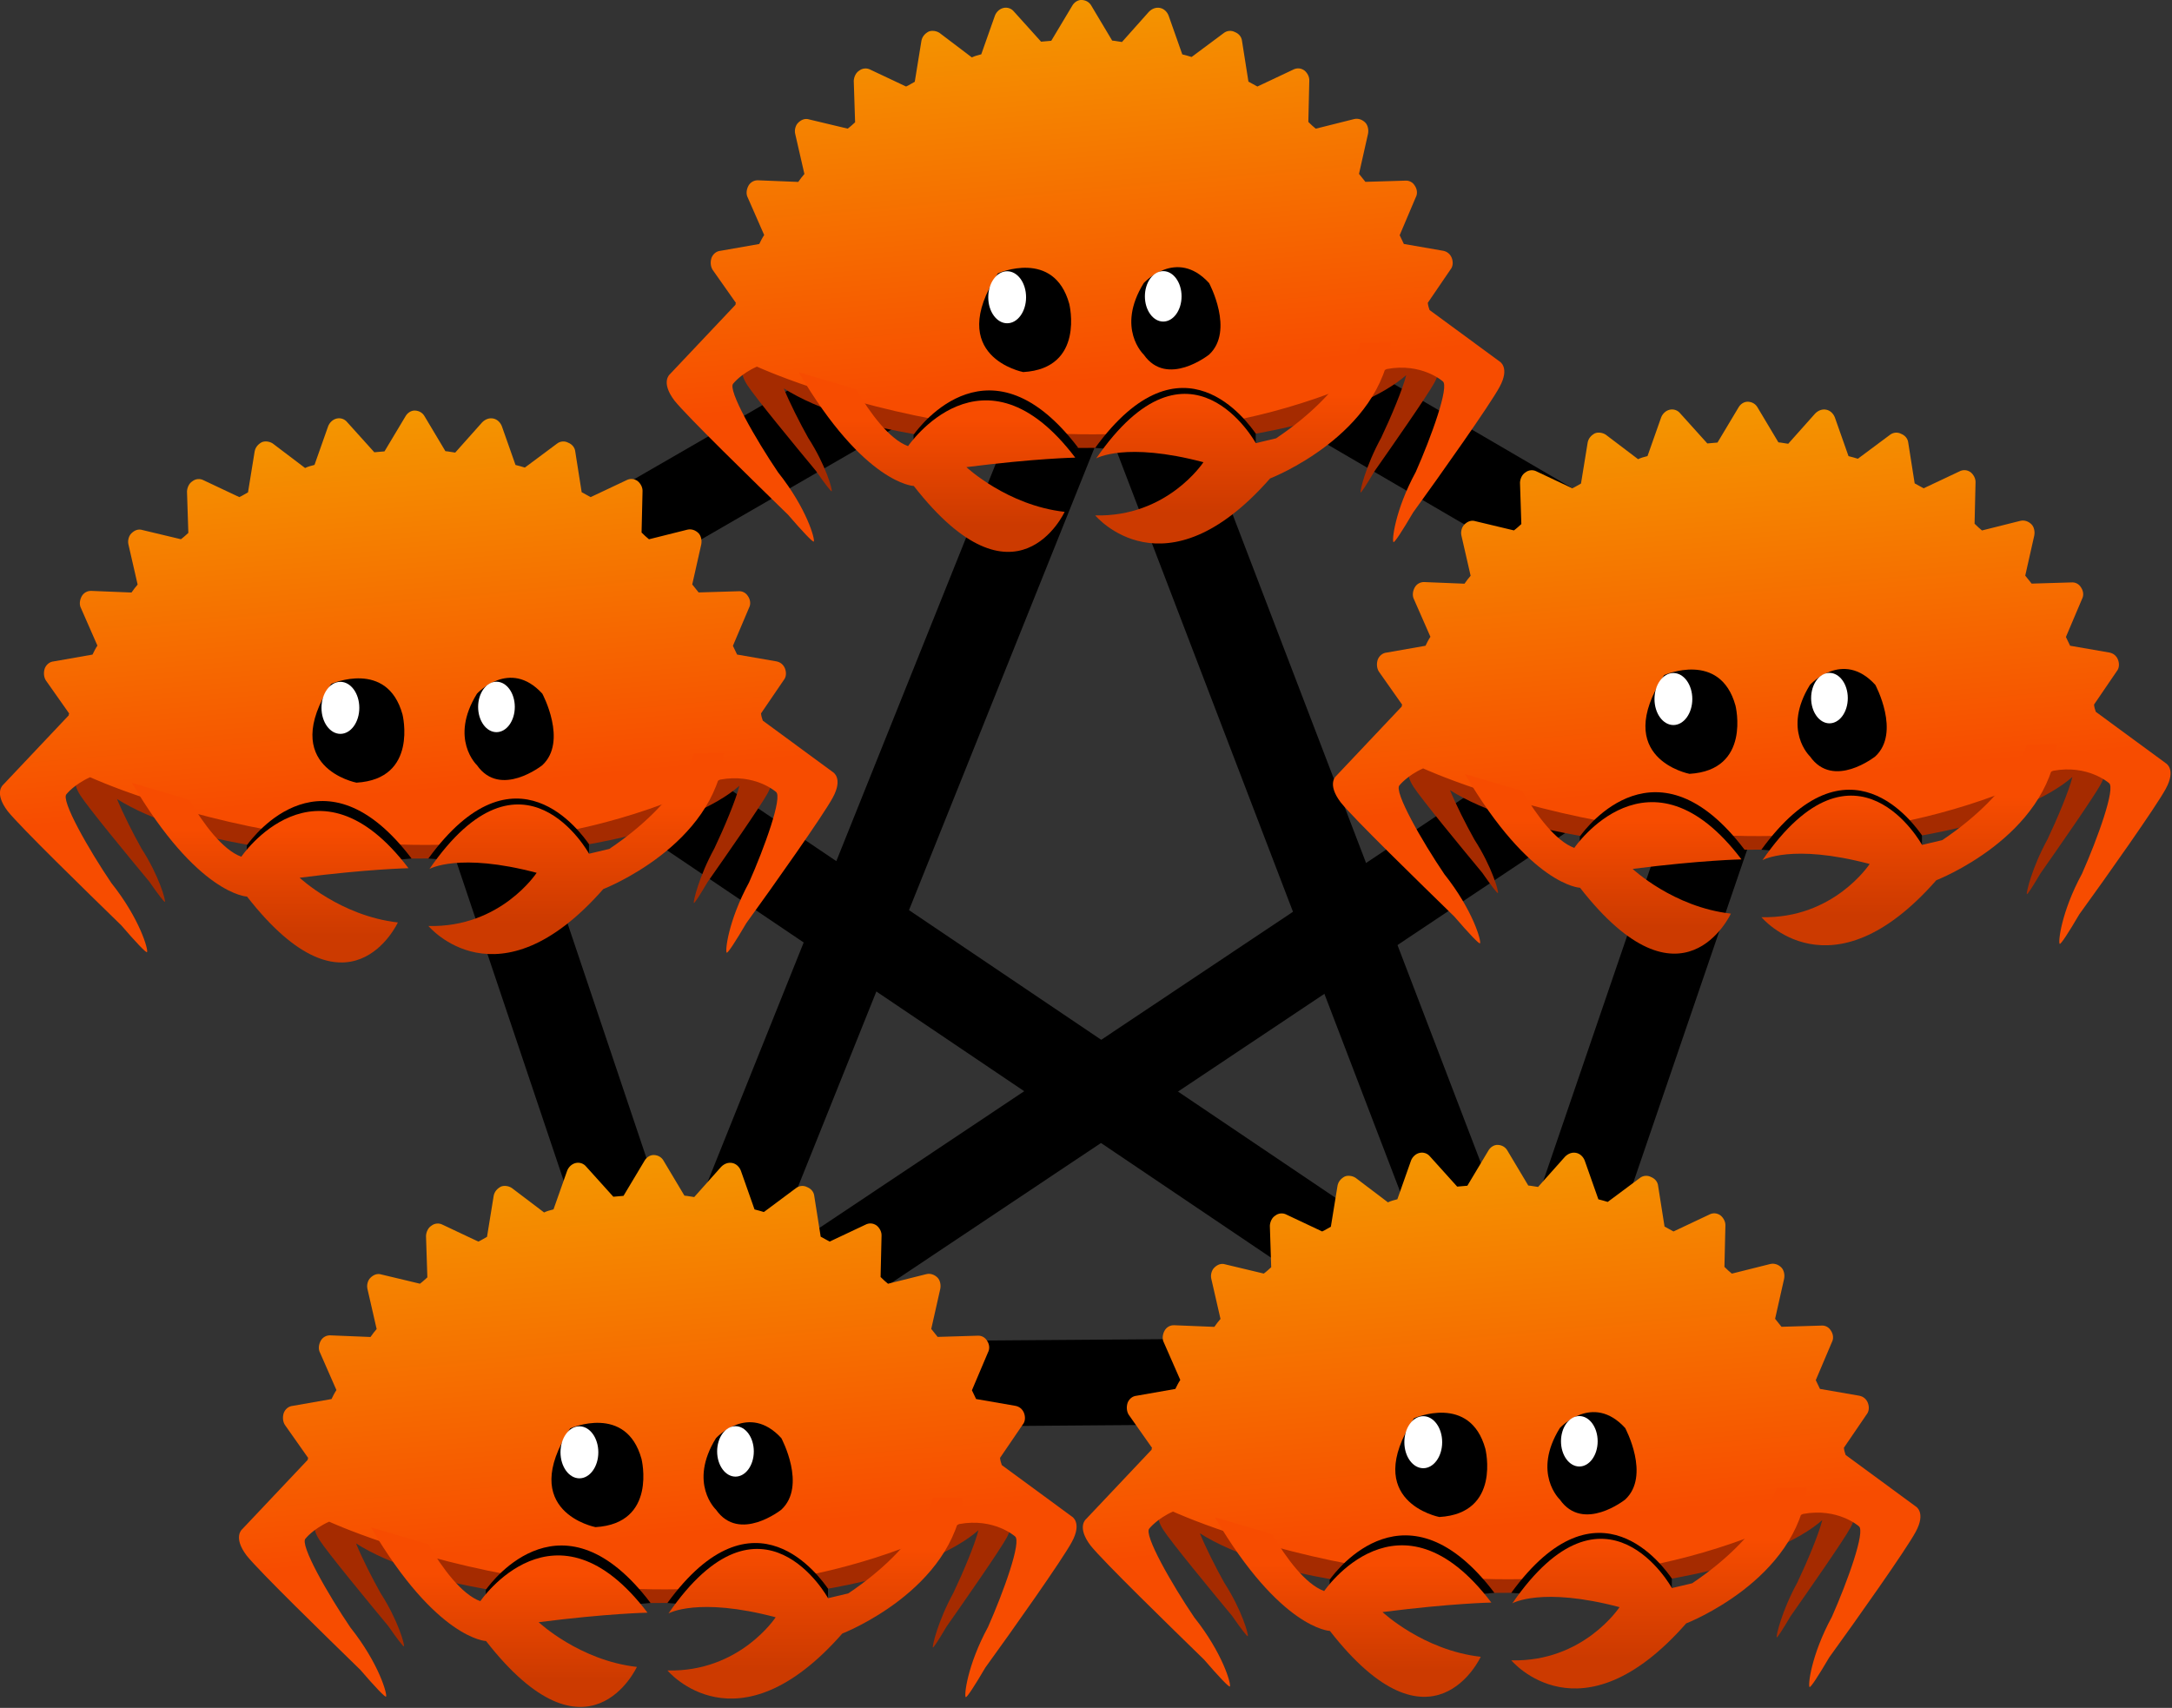 <?xml version="1.0" encoding="UTF-8" standalone="no"?>
<svg
   width="760.373"
   height="597.926"
   viewBox="0 0 760.373 597.926"
   version="1.1"
   xml:space="preserve"
   style="clip-rule:evenodd;fill-rule:evenodd;stroke-linejoin:round;stroke-miterlimit:1.414"
   id="svg78"
   sodipodi:docname="ractor_logo.svg"
   inkscape:version="1.2.2 (b0a84865, 2022-12-01)"
   inkscape:export-filename="ractor_logo.png"
   inkscape:export-xdpi="77.066452"
   inkscape:export-ydpi="77.066452"
   xmlns:inkscape="http://www.inkscape.org/namespaces/inkscape"
   xmlns:sodipodi="http://sodipodi.sourceforge.net/DTD/sodipodi-0.dtd"
   xmlns:xlink="http://www.w3.org/1999/xlink"
   xmlns="http://www.w3.org/2000/svg"
   xmlns:svg="http://www.w3.org/2000/svg"
   xmlns:serif="http://www.serif.com/"><rect x="0" y="0" width="760.373" height="597.926" fill="#333333" stroke="none"/><sodipodi:namedview
   id="namedview80"
   pagecolor="#ffffff"
   bordercolor="#000000"
   borderopacity="0.25"
   inkscape:showpageshadow="2"
   inkscape:pageopacity="0.0"
   inkscape:pagecheckerboard="0"
   inkscape:deskcolor="#d1d1d1"
   showgrid="false"
   inkscape:zoom="0.90028971"
   inkscape:cx="221.59534"
   inkscape:cy="319.34165"
   inkscape:window-width="1674"
   inkscape:window-height="931"
   inkscape:window-x="3440"
   inkscape:window-y="28"
   inkscape:window-maximized="0"
   inkscape:current-layer="g1767"><inkscape:grid
     type="xygrid"
     id="grid736"
     originx="-264.786"
     originy="-12.511" /></sodipodi:namedview>
    <g
   id="g1767"
   style="clip-rule:evenodd;fill-rule:evenodd;stroke-linejoin:round;stroke-miterlimit:1.414;stroke-width:30;stroke-dasharray:none"
   transform="translate(-264.786,-12.511)"><path
     style="fill:none;stroke:#000000;stroke-width:30;stroke-dasharray:none;stroke-opacity:1"
     d="M 795.3,493.175 652.012,118.851 500.95,495.396"
     id="path1640"
     sodipodi:nodetypes="ccc" /><path
     style="fill:none;stroke:#000000;stroke-width:30;stroke-dasharray:none;stroke-opacity:1"
     d="M 417.643,237.701 796.41,493.175"
     id="path1642"
     sodipodi:nodetypes="cc" /><path
     style="fill:none;stroke:#000000;stroke-width:30;stroke-dasharray:none;stroke-opacity:1"
     d="M 881.938,239.923 500.95,494.285"
     id="path1644"
     sodipodi:nodetypes="cc" /><path
     style="fill:none;stroke:#000000;stroke-width:30;stroke-dasharray:none;stroke-opacity:1"
     d="M 415.422,238.812 652.012,102.189"
     id="path1742"
     sodipodi:nodetypes="cc" /><path
     style="fill:none;stroke:#000000;stroke-width:30;stroke-dasharray:none;stroke-opacity:1"
     d="M 652.012,105.522 884.16,241.034 796.41,497.618"
     id="path1744"
     sodipodi:nodetypes="ccc" /><path
     style="fill:none;stroke:#000000;stroke-width:30;stroke-dasharray:none;stroke-opacity:1"
     d="M 415.422,239.923 502.061,497.618 796.41,495.396"
     id="path1746"
     sodipodi:nodetypes="ccc" /></g><g
   id="Layer-1"
   serif:id="Layer 1"
   transform="matrix(0.263,0,0,0.263,72.5,393.664)"
   style="stroke-width:0.06;stroke-dasharray:none">
        <g
   transform="translate(597.344,637.02)"
   id="g4"
   style="stroke-width:0.06;stroke-dasharray:none">
            <path
   d="m 0,-279.559 c -121.238,0 -231.39,14.576 -312.939,38.329 V -38.329 C -231.39,-14.575 -121.238,0 0,0 138.76,0 262.987,-19.092 346.431,-49.186 V -230.37 C 262.987,-260.465 138.76,-279.559 0,-279.559"
   style="fill:#a52b00;fill-rule:nonzero;stroke-width:0.06;stroke-dasharray:none"
   id="path2" />
        </g>
        <g
   transform="translate(1068.75,575.642)"
   id="g8"
   style="stroke-width:0.06;stroke-dasharray:none">
            <path
   d="m 0,-53.32 -14.211,-29.441 c 0.073,-1.118 0.131,-2.237 0.131,-3.36 0,-33.375 -34.706,-64.135 -93.097,-88.762 V 2.643 c 27.245,-11.492 49.348,-24.317 65.156,-38.125 -4.652,18.707 -20.564,56.553 -33.25,83.168 -20.85,38.066 -28.4,71.203 -27.432,72.844 0.617,1.033 7.73,-9.94 18.219,-27.721 C -60.074,58.028 -13.82,-8.373 -4.575,-25.287 5.897,-44.461 0,-53.32 0,-53.32"
   style="fill:#a52b00;fill-rule:nonzero;stroke-width:0.06;stroke-dasharray:none"
   id="path6" />
        </g>
        <g
   transform="translate(149.064,591.421)"
   id="g12"
   style="stroke-width:0.06;stroke-dasharray:none">
            <path
   d="m 0,-99.954 c 0,6.428 1.293,12.76 3.788,18.969 l -8.511,15.15 c 0,0 -6.818,8.846 5.188,27.508 10.59,16.455 63.635,80.867 91.632,114.598 12.026,17.293 20.179,27.945 20.893,26.916 1.124,-1.633 -7.476,-34.1 -31.359,-71.141 -11.144,-19.895 -24.454,-46.252 -32.442,-65.721 22.303,14.116 51.483,26.92 86.152,37.94 V -204.17 C 51.797,-177.622 0,-140.737 0,-99.954"
   style="fill:#a52b00;fill-rule:nonzero;stroke-width:0.06;stroke-dasharray:none"
   id="path10" />
        </g>
        <g
   transform="matrix(-65.81,-752.207,-752.207,65.81,621.707,796.312)"
   id="g16"
   style="stroke-width:7.946e-05;stroke-dasharray:none">
            <path
   d="M 0.991,-0.034 0.933,0.008 c 0,0.006 0,0.012 0,0.018 L 0.99,0.069 C 0.996,0.073 0.999,0.08 0.998,0.087 0.997,0.094 0.992,0.1 0.986,0.103 L 0.92,0.133 C 0.919,0.139 0.918,0.145 0.916,0.15 L 0.964,0.203 C 0.968,0.208 0.97,0.216 0.968,0.222 0.965,0.229 0.96,0.234 0.953,0.236 L 0.882,0.254 C 0.88,0.259 0.877,0.264 0.875,0.27 L 0.91,0.33 c 0.004,0.006 0.004,0.014 0,0.02 C 0.907,0.356 0.9,0.36 0.893,0.361 L 0.82,0.365 C 0.817,0.369 0.813,0.374 0.81,0.379 L 0.832,0.445 C 0.835,0.452 0.833,0.459 0.828,0.465 0.824,0.47 0.816,0.473 0.809,0.472 L 0.737,0.462 C 0.733,0.466 0.729,0.47 0.724,0.474 l 0.009,0.07 C 0.734,0.551 0.731,0.558 0.725,0.562 0.719,0.566 0.711,0.568 0.704,0.565 L 0.636,0.542 C 0.631,0.546 0.626,0.549 0.621,0.552 L 0.615,0.621 c 0,0.008 -0.005,0.014 -0.011,0.017 -0.007,0.003 -0.015,0.003 -0.021,0 L 0.521,0.602 C 0.52,0.603 0.519,0.603 0.518,0.603 L 0.406,0.729 c 0,0 -0.012,0.018 -0.047,-0.004 C 0.329,0.705 0.206,0.599 0.141,0.543 0.109,0.52 0.089,0.504 0.09,0.502 0.093,0.499 0.149,0.509 0.217,0.554 0.278,0.588 0.371,0.631 0.38,0.619 c 0,0 0.016,-0.015 0.026,-0.044 0,0 0,0 0,0 10e-4,0.001 10e-4,0.001 0,0 0,0 -0.315,-0.551 -0.101,-1.106 C 0.311,-0.593 0.275,-0.627 0.275,-0.627 0.266,-0.639 0.178,-0.598 0.12,-0.566 0.055,-0.523 0.002,-0.513 0,-0.516 -0.001,-0.518 0.018,-0.533 0.049,-0.555 0.11,-0.608 0.227,-0.707 0.256,-0.726 0.289,-0.748 0.301,-0.73 0.301,-0.73 l 0.101,0.115 c 0.004,0.001 0.008,0.002 0.013,0.002 L 0.47,-0.658 c 0.005,-0.005 0.013,-0.006 0.02,-0.004 0.007,0.002 0.012,0.007 0.014,0.014 l 0.018,0.068 c 0.005,0.002 0.011,0.004 0.016,0.006 l 0.064,-0.034 c 0.006,-0.004 0.014,-0.004 0.021,0 0.006,0.003 0.01,0.009 0.01,0.016 l 0.004,0.07 c 0.005,0.003 0.01,0.007 0.015,0.01 l 0.069,-0.022 c 0.007,-0.002 0.015,-0.001 0.02,0.003 0.006,0.005 0.009,0.012 0.008,0.019 l -0.011,0.069 c 0.004,0.004 0.008,0.008 0.013,0.012 l 0.072,-0.008 c 0.007,-0.001 0.014,0.002 0.019,0.007 0.005,0.006 0.006,0.013 0.003,0.02 l -0.024,0.065 c 0.003,0.005 0.007,0.01 0.01,0.015 l 0.072,0.005 c 0.008,0 0.014,0.005 0.017,0.011 0.004,0.006 0.004,0.014 0,0.02 l -0.037,0.06 c 0.002,0.005 0.004,0.01 0.006,0.016 l 0.07,0.018 c 0.007,0.002 0.013,0.007 0.015,0.014 0.002,0.007 0,0.014 -0.005,0.02 L 0.92,-0.116 c 0.001,0.005 0.003,0.011 0.004,0.017 l 0.064,0.031 C 0.995,-0.065 0.999,-0.059 1,-0.052 1.001,-0.045 0.997,-0.038 0.991,-0.034 Z M 0.406,0.575 c 0,0 0,0 0,0 0,0 0,0 0,0 z"
   style="fill:url(#linearGradient630);fill-rule:nonzero;stroke-width:7.946e-05;stroke-dasharray:none"
   id="path14" />
        </g>
        <g
   transform="translate(450.328,483.629)"
   id="g20"
   style="stroke-width:0.06;stroke-dasharray:none">
            <path
   d="m 0,167.33 c -1.664,-1.42 -2.536,-2.262 -2.536,-2.262 L 140.006,153.391 C 23.733,0 -69.418,122.193 -79.333,135.855 v 31.475 z"
   style="fill-rule:nonzero;stroke-width:0.06;stroke-dasharray:none"
   id="path18" />
        </g>
        <g
   transform="translate(747.12,477.333)"
   id="g24"
   style="stroke-width:0.06;stroke-dasharray:none">
            <path
   d="m 0,171.974 c 1.663,-1.42 2.536,-2.264 2.536,-2.264 L -134.448,159.687 C -18.12,0 69.421,126.835 79.335,140.497 v 31.477 z"
   style="fill-rule:nonzero;stroke-width:0.06;stroke-dasharray:none"
   id="path22" />
        </g>
        <g
   transform="matrix(-1.53e-5,-267.211,-267.211,1.53e-5,809.465,764.23)"
   id="g28"
   style="stroke-width:0;stroke-dasharray:none">
            <path
   d="m 1,-0.586 c 0,0 -0.232,0.058 -0.476,0.421 L 0.5,-0.064 c 0,0 0.6,0.329 -0.076,0.795 0,0 0.084,-0.145 -0.019,-0.534 0,0 -0.274,0.179 -0.265,0.539 0,0 -0.415,-0.345 0.184,-0.871 0,0 0.215,-0.556 0.676,-0.601 z"
   style="fill:url(#linearGradient632);fill-rule:nonzero;stroke-width:0;stroke-dasharray:none"
   id="path26" />
        </g>
        <g
   transform="translate(677.392,509.61)"
   id="g32"
   style="stroke-width:0.06;stroke-dasharray:none">
            <path
   d="m 0,-92.063 c 0,0 43.486,-47.615 86.974,0 0,0 34.17,63.492 0,95.234 0,0 -55.912,44.444 -86.974,0 0,0 -37.275,-34.921 0,-95.234"
   style="fill-rule:nonzero;stroke-width:0.06;stroke-dasharray:none"
   id="path30" />
        </g>
        <g
   transform="translate(727.738,435.209)"
   id="g36"
   style="stroke-width:0.06;stroke-dasharray:none">
            <path
   d="m 0,0.002 c 0,18.541 -10.93,33.572 -24.408,33.572 -13.477,0 -24.406,-15.031 -24.406,-33.572 0,-18.541 10.929,-33.574 24.406,-33.574 C -10.93,-33.572 0,-18.539 0,0.002"
   style="fill:#ffffff;fill-rule:nonzero;stroke-width:0.06;stroke-dasharray:none"
   id="path34" />
        </g>
        <g
   transform="translate(483.3,502.984)"
   id="g40"
   style="stroke-width:0.06;stroke-dasharray:none">
            <path
   d="m 0,-98.439 c 0,0 74.596,-33.028 94.956,40.691 0,0 21.327,85.926 -61.259,90.776 0,0 -105.31,-20.283 -33.697,-131.467"
   style="fill-rule:nonzero;stroke-width:0.06;stroke-dasharray:none"
   id="path38" />
        </g>
        <g
   transform="translate(520.766,436.428)"
   id="g44"
   style="stroke-width:0.06;stroke-dasharray:none">
            <path
   d="m 0,0 c 0,19.119 -11.27,34.627 -25.173,34.627 -13.898,0 -25.171,-15.508 -25.171,-34.627 0,-19.124 11.273,-34.627 25.171,-34.627 C -11.27,-34.627 0,-19.124 0,0"
   style="fill:#ffffff;fill-rule:nonzero;stroke-width:0.06;stroke-dasharray:none"
   id="path42" />
        </g>
        <g
   transform="matrix(-1.53e-5,-239.021,-239.021,1.53e-5,402.161,775.388)"
   id="g48"
   style="stroke-width:0;stroke-dasharray:none">
            <path
   d="m 0.367,0.129 c -0.731,-0.57 -0.144,-0.84 -0.144,-0.84 0.036,0.32 0.249,0.547 0.249,0.547 0.049,-0.384 0.053,-0.606 0.053,-0.606 0.678,0.514 0.064,0.931 0.064,0.931 0.038,0.104 0.183,0.211 0.317,0.29 L 1,0.77 C 0.376,0.403 0.367,0.129 0.367,0.129 Z"
   style="fill:url(#linearGradient634);fill-rule:nonzero;stroke-width:0;stroke-dasharray:none"
   id="path46" />
        </g>
    </g><g
   id="Layer-1-6"
   serif:id="Layer 1"
   transform="matrix(0.263,0,0,0.263,-11.174,133.032)"
   style="clip-rule:evenodd;fill-rule:evenodd;stroke-width:0.06;stroke-linejoin:round;stroke-miterlimit:1.414;stroke-dasharray:none">
        <g
   transform="translate(597.344,637.02)"
   id="g4-22"
   style="stroke-width:0.06;stroke-dasharray:none">
            <path
   d="m 0,-279.559 c -121.238,0 -231.39,14.576 -312.939,38.329 V -38.329 C -231.39,-14.575 -121.238,0 0,0 138.76,0 262.987,-19.092 346.431,-49.186 V -230.37 C 262.987,-260.465 138.76,-279.559 0,-279.559"
   style="fill:#a52b00;fill-rule:nonzero;stroke-width:0.06;stroke-dasharray:none"
   id="path2-5" />
        </g>
        <g
   transform="translate(1068.75,575.642)"
   id="g8-2"
   style="stroke-width:0.06;stroke-dasharray:none">
            <path
   d="m 0,-53.32 -14.211,-29.441 c 0.073,-1.118 0.131,-2.237 0.131,-3.36 0,-33.375 -34.706,-64.135 -93.097,-88.762 V 2.643 c 27.245,-11.492 49.348,-24.317 65.156,-38.125 -4.652,18.707 -20.564,56.553 -33.25,83.168 -20.85,38.066 -28.4,71.203 -27.432,72.844 0.617,1.033 7.73,-9.94 18.219,-27.721 C -60.074,58.028 -13.82,-8.373 -4.575,-25.287 5.897,-44.461 0,-53.32 0,-53.32"
   style="fill:#a52b00;fill-rule:nonzero;stroke-width:0.06;stroke-dasharray:none"
   id="path6-2" />
        </g>
        <g
   transform="translate(149.064,591.421)"
   id="g12-71"
   style="stroke-width:0.06;stroke-dasharray:none">
            <path
   d="m 0,-99.954 c 0,6.428 1.293,12.76 3.788,18.969 l -8.511,15.15 c 0,0 -6.818,8.846 5.188,27.508 10.59,16.455 63.635,80.867 91.632,114.598 12.026,17.293 20.179,27.945 20.893,26.916 1.124,-1.633 -7.476,-34.1 -31.359,-71.141 -11.144,-19.895 -24.454,-46.252 -32.442,-65.721 22.303,14.116 51.483,26.92 86.152,37.94 V -204.17 C 51.797,-177.622 0,-140.737 0,-99.954"
   style="fill:#a52b00;fill-rule:nonzero;stroke-width:0.06;stroke-dasharray:none"
   id="path10-5" />
        </g>
        <g
   transform="matrix(-65.81,-752.207,-752.207,65.81,621.707,796.312)"
   id="g16-2"
   style="stroke-width:7.946e-05;stroke-dasharray:none">
            <path
   d="M 0.991,-0.034 0.933,0.008 c 0,0.006 0,0.012 0,0.018 L 0.99,0.069 C 0.996,0.073 0.999,0.08 0.998,0.087 0.997,0.094 0.992,0.1 0.986,0.103 L 0.92,0.133 C 0.919,0.139 0.918,0.145 0.916,0.15 L 0.964,0.203 C 0.968,0.208 0.97,0.216 0.968,0.222 0.965,0.229 0.96,0.234 0.953,0.236 L 0.882,0.254 C 0.88,0.259 0.877,0.264 0.875,0.27 L 0.91,0.33 c 0.004,0.006 0.004,0.014 0,0.02 C 0.907,0.356 0.9,0.36 0.893,0.361 L 0.82,0.365 C 0.817,0.369 0.813,0.374 0.81,0.379 L 0.832,0.445 C 0.835,0.452 0.833,0.459 0.828,0.465 0.824,0.47 0.816,0.473 0.809,0.472 L 0.737,0.462 C 0.733,0.466 0.729,0.47 0.724,0.474 l 0.009,0.07 C 0.734,0.551 0.731,0.558 0.725,0.562 0.719,0.566 0.711,0.568 0.704,0.565 L 0.636,0.542 C 0.631,0.546 0.626,0.549 0.621,0.552 L 0.615,0.621 c 0,0.008 -0.005,0.014 -0.011,0.017 -0.007,0.003 -0.015,0.003 -0.021,0 L 0.521,0.602 C 0.52,0.603 0.519,0.603 0.518,0.603 L 0.406,0.729 c 0,0 -0.012,0.018 -0.047,-0.004 C 0.329,0.705 0.206,0.599 0.141,0.543 0.109,0.52 0.089,0.504 0.09,0.502 0.093,0.499 0.149,0.509 0.217,0.554 0.278,0.588 0.371,0.631 0.38,0.619 c 0,0 0.016,-0.015 0.026,-0.044 0,0 0,0 0,0 10e-4,0.001 10e-4,0.001 0,0 0,0 -0.315,-0.551 -0.101,-1.106 C 0.311,-0.593 0.275,-0.627 0.275,-0.627 0.266,-0.639 0.178,-0.598 0.12,-0.566 0.055,-0.523 0.002,-0.513 0,-0.516 -0.001,-0.518 0.018,-0.533 0.049,-0.555 0.11,-0.608 0.227,-0.707 0.256,-0.726 0.289,-0.748 0.301,-0.73 0.301,-0.73 l 0.101,0.115 c 0.004,0.001 0.008,0.002 0.013,0.002 L 0.47,-0.658 c 0.005,-0.005 0.013,-0.006 0.02,-0.004 0.007,0.002 0.012,0.007 0.014,0.014 l 0.018,0.068 c 0.005,0.002 0.011,0.004 0.016,0.006 l 0.064,-0.034 c 0.006,-0.004 0.014,-0.004 0.021,0 0.006,0.003 0.01,0.009 0.01,0.016 l 0.004,0.07 c 0.005,0.003 0.01,0.007 0.015,0.01 l 0.069,-0.022 c 0.007,-0.002 0.015,-0.001 0.02,0.003 0.006,0.005 0.009,0.012 0.008,0.019 l -0.011,0.069 c 0.004,0.004 0.008,0.008 0.013,0.012 l 0.072,-0.008 c 0.007,-0.001 0.014,0.002 0.019,0.007 0.005,0.006 0.006,0.013 0.003,0.02 l -0.024,0.065 c 0.003,0.005 0.007,0.01 0.01,0.015 l 0.072,0.005 c 0.008,0 0.014,0.005 0.017,0.011 0.004,0.006 0.004,0.014 0,0.02 l -0.037,0.06 c 0.002,0.005 0.004,0.01 0.006,0.016 l 0.07,0.018 c 0.007,0.002 0.013,0.007 0.015,0.014 0.002,0.007 0,0.014 -0.005,0.02 L 0.92,-0.116 c 0.001,0.005 0.003,0.011 0.004,0.017 l 0.064,0.031 C 0.995,-0.065 0.999,-0.059 1,-0.052 1.001,-0.045 0.997,-0.038 0.991,-0.034 Z M 0.406,0.575 c 0,0 0,0 0,0 0,0 0,0 0,0 z"
   style="fill:url(#linearGradient705);fill-rule:nonzero;stroke-width:7.946e-05;stroke-dasharray:none"
   id="path14-1" />
        </g>
        <g
   transform="translate(450.328,483.629)"
   id="g20-1"
   style="stroke-width:0.06;stroke-dasharray:none">
            <path
   d="m 0,167.33 c -1.664,-1.42 -2.536,-2.262 -2.536,-2.262 L 140.006,153.391 C 23.733,0 -69.418,122.193 -79.333,135.855 v 31.475 z"
   style="fill-rule:nonzero;stroke-width:0.06;stroke-dasharray:none"
   id="path18-0" />
        </g>
        <g
   transform="translate(747.12,477.333)"
   id="g24-18"
   style="stroke-width:0.06;stroke-dasharray:none">
            <path
   d="m 0,171.974 c 1.663,-1.42 2.536,-2.264 2.536,-2.264 L -134.448,159.687 C -18.12,0 69.421,126.835 79.335,140.497 v 31.477 z"
   style="fill-rule:nonzero;stroke-width:0.06;stroke-dasharray:none"
   id="path22-76" />
        </g>
        <g
   transform="matrix(-1.53e-5,-267.211,-267.211,1.53e-5,809.465,764.23)"
   id="g28-00"
   style="stroke-width:0;stroke-dasharray:none">
            <path
   d="m 1,-0.586 c 0,0 -0.232,0.058 -0.476,0.421 L 0.5,-0.064 c 0,0 0.6,0.329 -0.076,0.795 0,0 0.084,-0.145 -0.019,-0.534 0,0 -0.274,0.179 -0.265,0.539 0,0 -0.415,-0.345 0.184,-0.871 0,0 0.215,-0.556 0.676,-0.601 z"
   style="fill:url(#linearGradient707);fill-rule:nonzero;stroke-width:0;stroke-dasharray:none"
   id="path26-9" />
        </g>
        <g
   transform="translate(677.392,509.61)"
   id="g32-5"
   style="stroke-width:0.06;stroke-dasharray:none">
            <path
   d="m 0,-92.063 c 0,0 43.486,-47.615 86.974,0 0,0 34.17,63.492 0,95.234 0,0 -55.912,44.444 -86.974,0 0,0 -37.275,-34.921 0,-95.234"
   style="fill-rule:nonzero;stroke-width:0.06;stroke-dasharray:none"
   id="path30-6" />
        </g>
        <g
   transform="translate(727.738,435.209)"
   id="g36-2"
   style="stroke-width:0.06;stroke-dasharray:none">
            <path
   d="m 0,0.002 c 0,18.541 -10.93,33.572 -24.408,33.572 -13.477,0 -24.406,-15.031 -24.406,-33.572 0,-18.541 10.929,-33.574 24.406,-33.574 C -10.93,-33.572 0,-18.539 0,0.002"
   style="fill:#ffffff;fill-rule:nonzero;stroke-width:0.06;stroke-dasharray:none"
   id="path34-85" />
        </g>
        <g
   transform="translate(483.3,502.984)"
   id="g40-94"
   style="stroke-width:0.06;stroke-dasharray:none">
            <path
   d="m 0,-98.439 c 0,0 74.596,-33.028 94.956,40.691 0,0 21.327,85.926 -61.259,90.776 0,0 -105.31,-20.283 -33.697,-131.467"
   style="fill-rule:nonzero;stroke-width:0.06;stroke-dasharray:none"
   id="path38-39" />
        </g>
        <g
   transform="translate(520.766,436.428)"
   id="g44-0"
   style="stroke-width:0.06;stroke-dasharray:none">
            <path
   d="m 0,0 c 0,19.119 -11.27,34.627 -25.173,34.627 -13.898,0 -25.171,-15.508 -25.171,-34.627 0,-19.124 11.273,-34.627 25.171,-34.627 C -11.27,-34.627 0,-19.124 0,0"
   style="fill:#ffffff;fill-rule:nonzero;stroke-width:0.06;stroke-dasharray:none"
   id="path42-56" />
        </g>
        <g
   transform="matrix(-1.53e-5,-239.021,-239.021,1.53e-5,402.161,775.388)"
   id="g48-3"
   style="stroke-width:0;stroke-dasharray:none">
            <path
   d="m 0.367,0.129 c -0.731,-0.57 -0.144,-0.84 -0.144,-0.84 0.036,0.32 0.249,0.547 0.249,0.547 0.049,-0.384 0.053,-0.606 0.053,-0.606 0.678,0.514 0.064,0.931 0.064,0.931 0.038,0.104 0.183,0.211 0.317,0.29 L 1,0.77 C 0.376,0.403 0.367,0.129 0.367,0.129 Z"
   style="fill:url(#linearGradient709);fill-rule:nonzero;stroke-width:0;stroke-dasharray:none"
   id="path46-6" />
        </g>
    </g><g
   id="Layer-1-5"
   serif:id="Layer 1"
   transform="matrix(0.263,0,0,0.263,222.246,-10.713)"
   style="clip-rule:evenodd;fill-rule:evenodd;stroke-width:0.06;stroke-linejoin:round;stroke-miterlimit:1.414;stroke-dasharray:none">
        <g
   transform="translate(597.344,637.02)"
   id="g4-2"
   style="stroke-width:0.06;stroke-dasharray:none">
            <path
   d="m 0,-279.559 c -121.238,0 -231.39,14.576 -312.939,38.329 V -38.329 C -231.39,-14.575 -121.238,0 0,0 138.76,0 262.987,-19.092 346.431,-49.186 V -230.37 C 262.987,-260.465 138.76,-279.559 0,-279.559"
   style="fill:#a52b00;fill-rule:nonzero;stroke-width:0.06;stroke-dasharray:none"
   id="path2-2" />
        </g>
        <g
   transform="translate(1068.75,575.642)"
   id="g8-7"
   style="stroke-width:0.06;stroke-dasharray:none">
            <path
   d="m 0,-53.32 -14.211,-29.441 c 0.073,-1.118 0.131,-2.237 0.131,-3.36 0,-33.375 -34.706,-64.135 -93.097,-88.762 V 2.643 c 27.245,-11.492 49.348,-24.317 65.156,-38.125 -4.652,18.707 -20.564,56.553 -33.25,83.168 -20.85,38.066 -28.4,71.203 -27.432,72.844 0.617,1.033 7.73,-9.94 18.219,-27.721 C -60.074,58.028 -13.82,-8.373 -4.575,-25.287 5.897,-44.461 0,-53.32 0,-53.32"
   style="fill:#a52b00;fill-rule:nonzero;stroke-width:0.06;stroke-dasharray:none"
   id="path6-3" />
        </g>
        <g
   transform="translate(149.064,591.421)"
   id="g12-7"
   style="stroke-width:0.06;stroke-dasharray:none">
            <path
   d="m 0,-99.954 c 0,6.428 1.293,12.76 3.788,18.969 l -8.511,15.15 c 0,0 -6.818,8.846 5.188,27.508 10.59,16.455 63.635,80.867 91.632,114.598 12.026,17.293 20.179,27.945 20.893,26.916 1.124,-1.633 -7.476,-34.1 -31.359,-71.141 -11.144,-19.895 -24.454,-46.252 -32.442,-65.721 22.303,14.116 51.483,26.92 86.152,37.94 V -204.17 C 51.797,-177.622 0,-140.737 0,-99.954"
   style="fill:#a52b00;fill-rule:nonzero;stroke-width:0.06;stroke-dasharray:none"
   id="path10-9" />
        </g>
        <g
   transform="matrix(-65.81,-752.207,-752.207,65.81,621.707,796.312)"
   id="g16-0"
   style="stroke-width:7.946e-05;stroke-dasharray:none">
            <path
   d="M 0.991,-0.034 0.933,0.008 c 0,0.006 0,0.012 0,0.018 L 0.99,0.069 C 0.996,0.073 0.999,0.08 0.998,0.087 0.997,0.094 0.992,0.1 0.986,0.103 L 0.92,0.133 C 0.919,0.139 0.918,0.145 0.916,0.15 L 0.964,0.203 C 0.968,0.208 0.97,0.216 0.968,0.222 0.965,0.229 0.96,0.234 0.953,0.236 L 0.882,0.254 C 0.88,0.259 0.877,0.264 0.875,0.27 L 0.91,0.33 c 0.004,0.006 0.004,0.014 0,0.02 C 0.907,0.356 0.9,0.36 0.893,0.361 L 0.82,0.365 C 0.817,0.369 0.813,0.374 0.81,0.379 L 0.832,0.445 C 0.835,0.452 0.833,0.459 0.828,0.465 0.824,0.47 0.816,0.473 0.809,0.472 L 0.737,0.462 C 0.733,0.466 0.729,0.47 0.724,0.474 l 0.009,0.07 C 0.734,0.551 0.731,0.558 0.725,0.562 0.719,0.566 0.711,0.568 0.704,0.565 L 0.636,0.542 C 0.631,0.546 0.626,0.549 0.621,0.552 L 0.615,0.621 c 0,0.008 -0.005,0.014 -0.011,0.017 -0.007,0.003 -0.015,0.003 -0.021,0 L 0.521,0.602 C 0.52,0.603 0.519,0.603 0.518,0.603 L 0.406,0.729 c 0,0 -0.012,0.018 -0.047,-0.004 C 0.329,0.705 0.206,0.599 0.141,0.543 0.109,0.52 0.089,0.504 0.09,0.502 0.093,0.499 0.149,0.509 0.217,0.554 0.278,0.588 0.371,0.631 0.38,0.619 c 0,0 0.016,-0.015 0.026,-0.044 0,0 0,0 0,0 10e-4,0.001 10e-4,0.001 0,0 0,0 -0.315,-0.551 -0.101,-1.106 C 0.311,-0.593 0.275,-0.627 0.275,-0.627 0.266,-0.639 0.178,-0.598 0.12,-0.566 0.055,-0.523 0.002,-0.513 0,-0.516 -0.001,-0.518 0.018,-0.533 0.049,-0.555 0.11,-0.608 0.227,-0.707 0.256,-0.726 0.289,-0.748 0.301,-0.73 0.301,-0.73 l 0.101,0.115 c 0.004,0.001 0.008,0.002 0.013,0.002 L 0.47,-0.658 c 0.005,-0.005 0.013,-0.006 0.02,-0.004 0.007,0.002 0.012,0.007 0.014,0.014 l 0.018,0.068 c 0.005,0.002 0.011,0.004 0.016,0.006 l 0.064,-0.034 c 0.006,-0.004 0.014,-0.004 0.021,0 0.006,0.003 0.01,0.009 0.01,0.016 l 0.004,0.07 c 0.005,0.003 0.01,0.007 0.015,0.01 l 0.069,-0.022 c 0.007,-0.002 0.015,-0.001 0.02,0.003 0.006,0.005 0.009,0.012 0.008,0.019 l -0.011,0.069 c 0.004,0.004 0.008,0.008 0.013,0.012 l 0.072,-0.008 c 0.007,-0.001 0.014,0.002 0.019,0.007 0.005,0.006 0.006,0.013 0.003,0.02 l -0.024,0.065 c 0.003,0.005 0.007,0.01 0.01,0.015 l 0.072,0.005 c 0.008,0 0.014,0.005 0.017,0.011 0.004,0.006 0.004,0.014 0,0.02 l -0.037,0.06 c 0.002,0.005 0.004,0.01 0.006,0.016 l 0.07,0.018 c 0.007,0.002 0.013,0.007 0.015,0.014 0.002,0.007 0,0.014 -0.005,0.02 L 0.92,-0.116 c 0.001,0.005 0.003,0.011 0.004,0.017 l 0.064,0.031 C 0.995,-0.065 0.999,-0.059 1,-0.052 1.001,-0.045 0.997,-0.038 0.991,-0.034 Z M 0.406,0.575 c 0,0 0,0 0,0 0,0 0,0 0,0 z"
   style="fill:url(#linearGradient399);fill-rule:nonzero;stroke-width:7.946e-05;stroke-dasharray:none"
   id="path14-2" />
        </g>
        <g
   transform="translate(450.328,483.629)"
   id="g20-3"
   style="stroke-width:0.06;stroke-dasharray:none">
            <path
   d="m 0,167.33 c -1.664,-1.42 -2.536,-2.262 -2.536,-2.262 L 140.006,153.391 C 23.733,0 -69.418,122.193 -79.333,135.855 v 31.475 z"
   style="fill-rule:nonzero;stroke-width:0.06;stroke-dasharray:none"
   id="path18-9" />
        </g>
        <g
   transform="translate(747.12,477.333)"
   id="g24-9"
   style="stroke-width:0.06;stroke-dasharray:none">
            <path
   d="m 0,171.974 c 1.663,-1.42 2.536,-2.264 2.536,-2.264 L -134.448,159.687 C -18.12,0 69.421,126.835 79.335,140.497 v 31.477 z"
   style="fill-rule:nonzero;stroke-width:0.06;stroke-dasharray:none"
   id="path22-7" />
        </g>
        <g
   transform="matrix(-1.53e-5,-267.211,-267.211,1.53e-5,809.465,764.23)"
   id="g28-0"
   style="stroke-width:0;stroke-dasharray:none">
            <path
   d="m 1,-0.586 c 0,0 -0.232,0.058 -0.476,0.421 L 0.5,-0.064 c 0,0 0.6,0.329 -0.076,0.795 0,0 0.084,-0.145 -0.019,-0.534 0,0 -0.274,0.179 -0.265,0.539 0,0 -0.415,-0.345 0.184,-0.871 0,0 0.215,-0.556 0.676,-0.601 z"
   style="fill:url(#linearGradient401);fill-rule:nonzero;stroke-width:0;stroke-dasharray:none"
   id="path26-3" />
        </g>
        <g
   transform="translate(677.392,509.61)"
   id="g32-9"
   style="stroke-width:0.06;stroke-dasharray:none">
            <path
   d="m 0,-92.063 c 0,0 43.486,-47.615 86.974,0 0,0 34.17,63.492 0,95.234 0,0 -55.912,44.444 -86.974,0 0,0 -37.275,-34.921 0,-95.234"
   style="fill-rule:nonzero;stroke-width:0.06;stroke-dasharray:none"
   id="path30-8" />
        </g>
        <g
   transform="translate(727.738,435.209)"
   id="g36-6"
   style="stroke-width:0.06;stroke-dasharray:none">
            <path
   d="m 0,0.002 c 0,18.541 -10.93,33.572 -24.408,33.572 -13.477,0 -24.406,-15.031 -24.406,-33.572 0,-18.541 10.929,-33.574 24.406,-33.574 C -10.93,-33.572 0,-18.539 0,0.002"
   style="fill:#ffffff;fill-rule:nonzero;stroke-width:0.06;stroke-dasharray:none"
   id="path34-5" />
        </g>
        <g
   transform="translate(483.3,502.984)"
   id="g40-7"
   style="stroke-width:0.06;stroke-dasharray:none">
            <path
   d="m 0,-98.439 c 0,0 74.596,-33.028 94.956,40.691 0,0 21.327,85.926 -61.259,90.776 0,0 -105.31,-20.283 -33.697,-131.467"
   style="fill-rule:nonzero;stroke-width:0.06;stroke-dasharray:none"
   id="path38-6" />
        </g>
        <g
   transform="translate(520.766,436.428)"
   id="g44-2"
   style="stroke-width:0.06;stroke-dasharray:none">
            <path
   d="m 0,0 c 0,19.119 -11.27,34.627 -25.173,34.627 -13.898,0 -25.171,-15.508 -25.171,-34.627 0,-19.124 11.273,-34.627 25.171,-34.627 C -11.27,-34.627 0,-19.124 0,0"
   style="fill:#ffffff;fill-rule:nonzero;stroke-width:0.06;stroke-dasharray:none"
   id="path42-7" />
        </g>
        <g
   transform="matrix(-1.53e-5,-239.021,-239.021,1.53e-5,402.161,775.388)"
   id="g48-0"
   style="stroke-width:0;stroke-dasharray:none">
            <path
   d="m 0.367,0.129 c -0.731,-0.57 -0.144,-0.84 -0.144,-0.84 0.036,0.32 0.249,0.547 0.249,0.547 0.049,-0.384 0.053,-0.606 0.053,-0.606 0.678,0.514 0.064,0.931 0.064,0.931 0.038,0.104 0.183,0.211 0.317,0.29 L 1,0.77 C 0.376,0.403 0.367,0.129 0.367,0.129 Z"
   style="fill:url(#linearGradient403);fill-rule:nonzero;stroke-width:0;stroke-dasharray:none"
   id="path46-3" />
        </g>
    </g><g
   id="Layer-1-1"
   serif:id="Layer 1"
   transform="matrix(0.263,0,0,0.263,455.482,129.943)"
   style="clip-rule:evenodd;fill-rule:evenodd;stroke-width:0.06;stroke-linejoin:round;stroke-miterlimit:1.414;stroke-dasharray:none">
        <g
   transform="translate(597.344,637.02)"
   id="g4-4"
   style="stroke-width:0.06;stroke-dasharray:none">
            <path
   d="m 0,-279.559 c -121.238,0 -231.39,14.576 -312.939,38.329 V -38.329 C -231.39,-14.575 -121.238,0 0,0 138.76,0 262.987,-19.092 346.431,-49.186 V -230.37 C 262.987,-260.465 138.76,-279.559 0,-279.559"
   style="fill:#a52b00;fill-rule:nonzero;stroke-width:0.06;stroke-dasharray:none"
   id="path2-7" />
        </g>
        <g
   transform="translate(1068.75,575.642)"
   id="g8-1"
   style="stroke-width:0.06;stroke-dasharray:none">
            <path
   d="m 0,-53.32 -14.211,-29.441 c 0.073,-1.118 0.131,-2.237 0.131,-3.36 0,-33.375 -34.706,-64.135 -93.097,-88.762 V 2.643 c 27.245,-11.492 49.348,-24.317 65.156,-38.125 -4.652,18.707 -20.564,56.553 -33.25,83.168 -20.85,38.066 -28.4,71.203 -27.432,72.844 0.617,1.033 7.73,-9.94 18.219,-27.721 C -60.074,58.028 -13.82,-8.373 -4.575,-25.287 5.897,-44.461 0,-53.32 0,-53.32"
   style="fill:#a52b00;fill-rule:nonzero;stroke-width:0.06;stroke-dasharray:none"
   id="path6-38" />
        </g>
        <g
   transform="translate(149.064,591.421)"
   id="g12-4"
   style="stroke-width:0.06;stroke-dasharray:none">
            <path
   d="m 0,-99.954 c 0,6.428 1.293,12.76 3.788,18.969 l -8.511,15.15 c 0,0 -6.818,8.846 5.188,27.508 10.59,16.455 63.635,80.867 91.632,114.598 12.026,17.293 20.179,27.945 20.893,26.916 1.124,-1.633 -7.476,-34.1 -31.359,-71.141 -11.144,-19.895 -24.454,-46.252 -32.442,-65.721 22.303,14.116 51.483,26.92 86.152,37.94 V -204.17 C 51.797,-177.622 0,-140.737 0,-99.954"
   style="fill:#a52b00;fill-rule:nonzero;stroke-width:0.06;stroke-dasharray:none"
   id="path10-8" />
        </g>
        <g
   transform="matrix(-65.81,-752.207,-752.207,65.81,621.707,796.312)"
   id="g16-04"
   style="stroke-width:7.946e-05;stroke-dasharray:none">
            <path
   d="M 0.991,-0.034 0.933,0.008 c 0,0.006 0,0.012 0,0.018 L 0.99,0.069 C 0.996,0.073 0.999,0.08 0.998,0.087 0.997,0.094 0.992,0.1 0.986,0.103 L 0.92,0.133 C 0.919,0.139 0.918,0.145 0.916,0.15 L 0.964,0.203 C 0.968,0.208 0.97,0.216 0.968,0.222 0.965,0.229 0.96,0.234 0.953,0.236 L 0.882,0.254 C 0.88,0.259 0.877,0.264 0.875,0.27 L 0.91,0.33 c 0.004,0.006 0.004,0.014 0,0.02 C 0.907,0.356 0.9,0.36 0.893,0.361 L 0.82,0.365 C 0.817,0.369 0.813,0.374 0.81,0.379 L 0.832,0.445 C 0.835,0.452 0.833,0.459 0.828,0.465 0.824,0.47 0.816,0.473 0.809,0.472 L 0.737,0.462 C 0.733,0.466 0.729,0.47 0.724,0.474 l 0.009,0.07 C 0.734,0.551 0.731,0.558 0.725,0.562 0.719,0.566 0.711,0.568 0.704,0.565 L 0.636,0.542 C 0.631,0.546 0.626,0.549 0.621,0.552 L 0.615,0.621 c 0,0.008 -0.005,0.014 -0.011,0.017 -0.007,0.003 -0.015,0.003 -0.021,0 L 0.521,0.602 C 0.52,0.603 0.519,0.603 0.518,0.603 L 0.406,0.729 c 0,0 -0.012,0.018 -0.047,-0.004 C 0.329,0.705 0.206,0.599 0.141,0.543 0.109,0.52 0.089,0.504 0.09,0.502 0.093,0.499 0.149,0.509 0.217,0.554 0.278,0.588 0.371,0.631 0.38,0.619 c 0,0 0.016,-0.015 0.026,-0.044 0,0 0,0 0,0 10e-4,0.001 10e-4,0.001 0,0 0,0 -0.315,-0.551 -0.101,-1.106 C 0.311,-0.593 0.275,-0.627 0.275,-0.627 0.266,-0.639 0.178,-0.598 0.12,-0.566 0.055,-0.523 0.002,-0.513 0,-0.516 -0.001,-0.518 0.018,-0.533 0.049,-0.555 0.11,-0.608 0.227,-0.707 0.256,-0.726 0.289,-0.748 0.301,-0.73 0.301,-0.73 l 0.101,0.115 c 0.004,0.001 0.008,0.002 0.013,0.002 L 0.47,-0.658 c 0.005,-0.005 0.013,-0.006 0.02,-0.004 0.007,0.002 0.012,0.007 0.014,0.014 l 0.018,0.068 c 0.005,0.002 0.011,0.004 0.016,0.006 l 0.064,-0.034 c 0.006,-0.004 0.014,-0.004 0.021,0 0.006,0.003 0.01,0.009 0.01,0.016 l 0.004,0.07 c 0.005,0.003 0.01,0.007 0.015,0.01 l 0.069,-0.022 c 0.007,-0.002 0.015,-0.001 0.02,0.003 0.006,0.005 0.009,0.012 0.008,0.019 l -0.011,0.069 c 0.004,0.004 0.008,0.008 0.013,0.012 l 0.072,-0.008 c 0.007,-0.001 0.014,0.002 0.019,0.007 0.005,0.006 0.006,0.013 0.003,0.02 l -0.024,0.065 c 0.003,0.005 0.007,0.01 0.01,0.015 l 0.072,0.005 c 0.008,0 0.014,0.005 0.017,0.011 0.004,0.006 0.004,0.014 0,0.02 l -0.037,0.06 c 0.002,0.005 0.004,0.01 0.006,0.016 l 0.07,0.018 c 0.007,0.002 0.013,0.007 0.015,0.014 0.002,0.007 0,0.014 -0.005,0.02 L 0.92,-0.116 c 0.001,0.005 0.003,0.011 0.004,0.017 l 0.064,0.031 C 0.995,-0.065 0.999,-0.059 1,-0.052 1.001,-0.045 0.997,-0.038 0.991,-0.034 Z M 0.406,0.575 c 0,0 0,0 0,0 0,0 0,0 0,0 z"
   style="fill:url(#linearGradient499);fill-rule:nonzero;stroke-width:7.946e-05;stroke-dasharray:none"
   id="path14-6" />
        </g>
        <g
   transform="translate(450.328,483.629)"
   id="g20-0"
   style="stroke-width:0.06;stroke-dasharray:none">
            <path
   d="m 0,167.33 c -1.664,-1.42 -2.536,-2.262 -2.536,-2.262 L 140.006,153.391 C 23.733,0 -69.418,122.193 -79.333,135.855 v 31.475 z"
   style="fill-rule:nonzero;stroke-width:0.06;stroke-dasharray:none"
   id="path18-3" />
        </g>
        <g
   transform="translate(747.12,477.333)"
   id="g24-2"
   style="stroke-width:0.06;stroke-dasharray:none">
            <path
   d="m 0,171.974 c 1.663,-1.42 2.536,-2.264 2.536,-2.264 L -134.448,159.687 C -18.12,0 69.421,126.835 79.335,140.497 v 31.477 z"
   style="fill-rule:nonzero;stroke-width:0.06;stroke-dasharray:none"
   id="path22-6" />
        </g>
        <g
   transform="matrix(-1.53e-5,-267.211,-267.211,1.53e-5,809.465,764.23)"
   id="g28-9"
   style="stroke-width:0;stroke-dasharray:none">
            <path
   d="m 1,-0.586 c 0,0 -0.232,0.058 -0.476,0.421 L 0.5,-0.064 c 0,0 0.6,0.329 -0.076,0.795 0,0 0.084,-0.145 -0.019,-0.534 0,0 -0.274,0.179 -0.265,0.539 0,0 -0.415,-0.345 0.184,-0.871 0,0 0.215,-0.556 0.676,-0.601 z"
   style="fill:url(#linearGradient501);fill-rule:nonzero;stroke-width:0;stroke-dasharray:none"
   id="path26-4" />
        </g>
        <g
   transform="translate(677.392,509.61)"
   id="g32-1"
   style="stroke-width:0.06;stroke-dasharray:none">
            <path
   d="m 0,-92.063 c 0,0 43.486,-47.615 86.974,0 0,0 34.17,63.492 0,95.234 0,0 -55.912,44.444 -86.974,0 0,0 -37.275,-34.921 0,-95.234"
   style="fill-rule:nonzero;stroke-width:0.06;stroke-dasharray:none"
   id="path30-3" />
        </g>
        <g
   transform="translate(727.738,435.209)"
   id="g36-7"
   style="stroke-width:0.06;stroke-dasharray:none">
            <path
   d="m 0,0.002 c 0,18.541 -10.93,33.572 -24.408,33.572 -13.477,0 -24.406,-15.031 -24.406,-33.572 0,-18.541 10.929,-33.574 24.406,-33.574 C -10.93,-33.572 0,-18.539 0,0.002"
   style="fill:#ffffff;fill-rule:nonzero;stroke-width:0.06;stroke-dasharray:none"
   id="path34-8" />
        </g>
        <g
   transform="translate(483.3,502.984)"
   id="g40-8"
   style="stroke-width:0.06;stroke-dasharray:none">
            <path
   d="m 0,-98.439 c 0,0 74.596,-33.028 94.956,40.691 0,0 21.327,85.926 -61.259,90.776 0,0 -105.31,-20.283 -33.697,-131.467"
   style="fill-rule:nonzero;stroke-width:0.06;stroke-dasharray:none"
   id="path38-3" />
        </g>
        <g
   transform="translate(520.766,436.428)"
   id="g44-8"
   style="stroke-width:0.06;stroke-dasharray:none">
            <path
   d="m 0,0 c 0,19.119 -11.27,34.627 -25.173,34.627 -13.898,0 -25.171,-15.508 -25.171,-34.627 0,-19.124 11.273,-34.627 25.171,-34.627 C -11.27,-34.627 0,-19.124 0,0"
   style="fill:#ffffff;fill-rule:nonzero;stroke-width:0.06;stroke-dasharray:none"
   id="path42-1" />
        </g>
        <g
   transform="matrix(-1.53e-5,-239.021,-239.021,1.53e-5,402.161,775.388)"
   id="g48-5"
   style="stroke-width:0;stroke-dasharray:none">
            <path
   d="m 0.367,0.129 c -0.731,-0.57 -0.144,-0.84 -0.144,-0.84 0.036,0.32 0.249,0.547 0.249,0.547 0.049,-0.384 0.053,-0.606 0.053,-0.606 0.678,0.514 0.064,0.931 0.064,0.931 0.038,0.104 0.183,0.211 0.317,0.29 L 1,0.77 C 0.376,0.403 0.367,0.129 0.367,0.129 Z"
   style="fill:url(#linearGradient503);fill-rule:nonzero;stroke-width:0;stroke-dasharray:none"
   id="path46-35" />
        </g>
    </g><g
   id="Layer-1-54"
   serif:id="Layer 1"
   transform="matrix(0.263,0,0,0.263,367.914,390.121)"
   style="clip-rule:evenodd;fill-rule:evenodd;stroke-width:0.06;stroke-linejoin:round;stroke-miterlimit:1.414;stroke-dasharray:none">
        <g
   transform="translate(597.344,637.02)"
   id="g4-1"
   style="stroke-width:0.06;stroke-dasharray:none">
            <path
   d="m 0,-279.559 c -121.238,0 -231.39,14.576 -312.939,38.329 V -38.329 C -231.39,-14.575 -121.238,0 0,0 138.76,0 262.987,-19.092 346.431,-49.186 V -230.37 C 262.987,-260.465 138.76,-279.559 0,-279.559"
   style="fill:#a52b00;fill-rule:nonzero;stroke-width:0.06;stroke-dasharray:none"
   id="path2-8" />
        </g>
        <g
   transform="translate(1068.75,575.642)"
   id="g8-8"
   style="stroke-width:0.06;stroke-dasharray:none">
            <path
   d="m 0,-53.32 -14.211,-29.441 c 0.073,-1.118 0.131,-2.237 0.131,-3.36 0,-33.375 -34.706,-64.135 -93.097,-88.762 V 2.643 c 27.245,-11.492 49.348,-24.317 65.156,-38.125 -4.652,18.707 -20.564,56.553 -33.25,83.168 -20.85,38.066 -28.4,71.203 -27.432,72.844 0.617,1.033 7.73,-9.94 18.219,-27.721 C -60.074,58.028 -13.82,-8.373 -4.575,-25.287 5.897,-44.461 0,-53.32 0,-53.32"
   style="fill:#a52b00;fill-rule:nonzero;stroke-width:0.06;stroke-dasharray:none"
   id="path6-35" />
        </g>
        <g
   transform="translate(149.064,591.421)"
   id="g12-2"
   style="stroke-width:0.06;stroke-dasharray:none">
            <path
   d="m 0,-99.954 c 0,6.428 1.293,12.76 3.788,18.969 l -8.511,15.15 c 0,0 -6.818,8.846 5.188,27.508 10.59,16.455 63.635,80.867 91.632,114.598 12.026,17.293 20.179,27.945 20.893,26.916 1.124,-1.633 -7.476,-34.1 -31.359,-71.141 -11.144,-19.895 -24.454,-46.252 -32.442,-65.721 22.303,14.116 51.483,26.92 86.152,37.94 V -204.17 C 51.797,-177.622 0,-140.737 0,-99.954"
   style="fill:#a52b00;fill-rule:nonzero;stroke-width:0.06;stroke-dasharray:none"
   id="path10-2" />
        </g>
        <g
   transform="matrix(-65.81,-752.207,-752.207,65.81,621.707,796.312)"
   id="g16-6"
   style="stroke-width:7.946e-05;stroke-dasharray:none">
            <path
   d="M 0.991,-0.034 0.933,0.008 c 0,0.006 0,0.012 0,0.018 L 0.99,0.069 C 0.996,0.073 0.999,0.08 0.998,0.087 0.997,0.094 0.992,0.1 0.986,0.103 L 0.92,0.133 C 0.919,0.139 0.918,0.145 0.916,0.15 L 0.964,0.203 C 0.968,0.208 0.97,0.216 0.968,0.222 0.965,0.229 0.96,0.234 0.953,0.236 L 0.882,0.254 C 0.88,0.259 0.877,0.264 0.875,0.27 L 0.91,0.33 c 0.004,0.006 0.004,0.014 0,0.02 C 0.907,0.356 0.9,0.36 0.893,0.361 L 0.82,0.365 C 0.817,0.369 0.813,0.374 0.81,0.379 L 0.832,0.445 C 0.835,0.452 0.833,0.459 0.828,0.465 0.824,0.47 0.816,0.473 0.809,0.472 L 0.737,0.462 C 0.733,0.466 0.729,0.47 0.724,0.474 l 0.009,0.07 C 0.734,0.551 0.731,0.558 0.725,0.562 0.719,0.566 0.711,0.568 0.704,0.565 L 0.636,0.542 C 0.631,0.546 0.626,0.549 0.621,0.552 L 0.615,0.621 c 0,0.008 -0.005,0.014 -0.011,0.017 -0.007,0.003 -0.015,0.003 -0.021,0 L 0.521,0.602 C 0.52,0.603 0.519,0.603 0.518,0.603 L 0.406,0.729 c 0,0 -0.012,0.018 -0.047,-0.004 C 0.329,0.705 0.206,0.599 0.141,0.543 0.109,0.52 0.089,0.504 0.09,0.502 0.093,0.499 0.149,0.509 0.217,0.554 0.278,0.588 0.371,0.631 0.38,0.619 c 0,0 0.016,-0.015 0.026,-0.044 0,0 0,0 0,0 10e-4,0.001 10e-4,0.001 0,0 0,0 -0.315,-0.551 -0.101,-1.106 C 0.311,-0.593 0.275,-0.627 0.275,-0.627 0.266,-0.639 0.178,-0.598 0.12,-0.566 0.055,-0.523 0.002,-0.513 0,-0.516 -0.001,-0.518 0.018,-0.533 0.049,-0.555 0.11,-0.608 0.227,-0.707 0.256,-0.726 0.289,-0.748 0.301,-0.73 0.301,-0.73 l 0.101,0.115 c 0.004,0.001 0.008,0.002 0.013,0.002 L 0.47,-0.658 c 0.005,-0.005 0.013,-0.006 0.02,-0.004 0.007,0.002 0.012,0.007 0.014,0.014 l 0.018,0.068 c 0.005,0.002 0.011,0.004 0.016,0.006 l 0.064,-0.034 c 0.006,-0.004 0.014,-0.004 0.021,0 0.006,0.003 0.01,0.009 0.01,0.016 l 0.004,0.07 c 0.005,0.003 0.01,0.007 0.015,0.01 l 0.069,-0.022 c 0.007,-0.002 0.015,-0.001 0.02,0.003 0.006,0.005 0.009,0.012 0.008,0.019 l -0.011,0.069 c 0.004,0.004 0.008,0.008 0.013,0.012 l 0.072,-0.008 c 0.007,-0.001 0.014,0.002 0.019,0.007 0.005,0.006 0.006,0.013 0.003,0.02 l -0.024,0.065 c 0.003,0.005 0.007,0.01 0.01,0.015 l 0.072,0.005 c 0.008,0 0.014,0.005 0.017,0.011 0.004,0.006 0.004,0.014 0,0.02 l -0.037,0.06 c 0.002,0.005 0.004,0.01 0.006,0.016 l 0.07,0.018 c 0.007,0.002 0.013,0.007 0.015,0.014 0.002,0.007 0,0.014 -0.005,0.02 L 0.92,-0.116 c 0.001,0.005 0.003,0.011 0.004,0.017 l 0.064,0.031 C 0.995,-0.065 0.999,-0.059 1,-0.052 1.001,-0.045 0.997,-0.038 0.991,-0.034 Z M 0.406,0.575 c 0,0 0,0 0,0 0,0 0,0 0,0 z"
   style="fill:url(#linearGradient599);fill-rule:nonzero;stroke-width:7.946e-05;stroke-dasharray:none"
   id="path14-67" />
        </g>
        <g
   transform="translate(450.328,483.629)"
   id="g20-8"
   style="stroke-width:0.06;stroke-dasharray:none">
            <path
   d="m 0,167.33 c -1.664,-1.42 -2.536,-2.262 -2.536,-2.262 L 140.006,153.391 C 23.733,0 -69.418,122.193 -79.333,135.855 v 31.475 z"
   style="fill-rule:nonzero;stroke-width:0.06;stroke-dasharray:none"
   id="path18-4" />
        </g>
        <g
   transform="translate(747.12,477.333)"
   id="g24-1"
   style="stroke-width:0.06;stroke-dasharray:none">
            <path
   d="m 0,171.974 c 1.663,-1.42 2.536,-2.264 2.536,-2.264 L -134.448,159.687 C -18.12,0 69.421,126.835 79.335,140.497 v 31.477 z"
   style="fill-rule:nonzero;stroke-width:0.06;stroke-dasharray:none"
   id="path22-71" />
        </g>
        <g
   transform="matrix(-1.53e-5,-267.211,-267.211,1.53e-5,809.465,764.23)"
   id="g28-8"
   style="stroke-width:0;stroke-dasharray:none">
            <path
   d="m 1,-0.586 c 0,0 -0.232,0.058 -0.476,0.421 L 0.5,-0.064 c 0,0 0.6,0.329 -0.076,0.795 0,0 0.084,-0.145 -0.019,-0.534 0,0 -0.274,0.179 -0.265,0.539 0,0 -0.415,-0.345 0.184,-0.871 0,0 0.215,-0.556 0.676,-0.601 z"
   style="fill:url(#linearGradient601);fill-rule:nonzero;stroke-width:0;stroke-dasharray:none"
   id="path26-7" />
        </g>
        <g
   transform="translate(677.392,509.61)"
   id="g32-8"
   style="stroke-width:0.06;stroke-dasharray:none">
            <path
   d="m 0,-92.063 c 0,0 43.486,-47.615 86.974,0 0,0 34.17,63.492 0,95.234 0,0 -55.912,44.444 -86.974,0 0,0 -37.275,-34.921 0,-95.234"
   style="fill-rule:nonzero;stroke-width:0.06;stroke-dasharray:none"
   id="path30-7" />
        </g>
        <g
   transform="translate(727.738,435.209)"
   id="g36-74"
   style="stroke-width:0.06;stroke-dasharray:none">
            <path
   d="m 0,0.002 c 0,18.541 -10.93,33.572 -24.408,33.572 -13.477,0 -24.406,-15.031 -24.406,-33.572 0,-18.541 10.929,-33.574 24.406,-33.574 C -10.93,-33.572 0,-18.539 0,0.002"
   style="fill:#ffffff;fill-rule:nonzero;stroke-width:0.06;stroke-dasharray:none"
   id="path34-4" />
        </g>
        <g
   transform="translate(483.3,502.984)"
   id="g40-9"
   style="stroke-width:0.06;stroke-dasharray:none">
            <path
   d="m 0,-98.439 c 0,0 74.596,-33.028 94.956,40.691 0,0 21.327,85.926 -61.259,90.776 0,0 -105.31,-20.283 -33.697,-131.467"
   style="fill-rule:nonzero;stroke-width:0.06;stroke-dasharray:none"
   id="path38-1" />
        </g>
        <g
   transform="translate(520.766,436.428)"
   id="g44-5"
   style="stroke-width:0.06;stroke-dasharray:none">
            <path
   d="m 0,0 c 0,19.119 -11.27,34.627 -25.173,34.627 -13.898,0 -25.171,-15.508 -25.171,-34.627 0,-19.124 11.273,-34.627 25.171,-34.627 C -11.27,-34.627 0,-19.124 0,0"
   style="fill:#ffffff;fill-rule:nonzero;stroke-width:0.06;stroke-dasharray:none"
   id="path42-5" />
        </g>
        <g
   transform="matrix(-1.53e-5,-239.021,-239.021,1.53e-5,402.161,775.388)"
   id="g48-58"
   style="stroke-width:0;stroke-dasharray:none">
            <path
   d="m 0.367,0.129 c -0.731,-0.57 -0.144,-0.84 -0.144,-0.84 0.036,0.32 0.249,0.547 0.249,0.547 0.049,-0.384 0.053,-0.606 0.053,-0.606 0.678,0.514 0.064,0.931 0.064,0.931 0.038,0.104 0.183,0.211 0.317,0.29 L 1,0.77 C 0.376,0.403 0.367,0.129 0.367,0.129 Z"
   style="fill:url(#linearGradient603);fill-rule:nonzero;stroke-width:0;stroke-dasharray:none"
   id="path46-2" />
        </g>
    </g>
    <defs
   id="defs76">
        <linearGradient
   id="_Linear1"
   x1="0"
   y1="0"
   x2="1"
   y2="0"
   gradientUnits="userSpaceOnUse"
   gradientTransform="matrix(1,0,0,-1,0,-6.50515e-4)"><stop
     offset="0"
     style="stop-color:rgb(247,76,0);stop-opacity:1"
     id="stop51" /><stop
     offset="0.33"
     style="stop-color:rgb(247,76,0);stop-opacity:1"
     id="stop53" /><stop
     offset="1"
     style="stop-color:rgb(244,150,0);stop-opacity:1"
     id="stop55" /></linearGradient>
        <linearGradient
   id="_Linear2"
   x1="0"
   y1="0"
   x2="1"
   y2="0"
   gradientUnits="userSpaceOnUse"
   gradientTransform="matrix(1,0,0,-1,0,1.23438e-6)"><stop
     offset="0"
     style="stop-color:rgb(204,58,0);stop-opacity:1"
     id="stop58" /><stop
     offset="0.15"
     style="stop-color:rgb(204,58,0);stop-opacity:1"
     id="stop60" /><stop
     offset="0.74"
     style="stop-color:rgb(247,76,0);stop-opacity:1"
     id="stop62" /><stop
     offset="1"
     style="stop-color:rgb(247,76,0);stop-opacity:1"
     id="stop64" /></linearGradient>
        <linearGradient
   id="_Linear3"
   x1="0"
   y1="0"
   x2="1"
   y2="0"
   gradientUnits="userSpaceOnUse"
   gradientTransform="scale(1,-1)"><stop
     offset="0"
     style="stop-color:rgb(204,58,0);stop-opacity:1"
     id="stop67" /><stop
     offset="0.15"
     style="stop-color:rgb(204,58,0);stop-opacity:1"
     id="stop69" /><stop
     offset="0.74"
     style="stop-color:rgb(247,76,0);stop-opacity:1"
     id="stop71" /><stop
     offset="1"
     style="stop-color:rgb(247,76,0);stop-opacity:1"
     id="stop73" /></linearGradient>
    <linearGradient
   inkscape:collect="always"
   xlink:href="#_Linear1"
   id="linearGradient399"
   gradientUnits="userSpaceOnUse"
   gradientTransform="matrix(1,0,0,-1,0,-6.50515e-4)"
   x1="0"
   y1="0"
   x2="1"
   y2="0" /><linearGradient
   inkscape:collect="always"
   xlink:href="#_Linear2"
   id="linearGradient401"
   gradientUnits="userSpaceOnUse"
   gradientTransform="matrix(1,0,0,-1,0,1.23438e-6)"
   x1="0"
   y1="0"
   x2="1"
   y2="0" /><linearGradient
   inkscape:collect="always"
   xlink:href="#_Linear3"
   id="linearGradient403"
   gradientUnits="userSpaceOnUse"
   gradientTransform="scale(1,-1)"
   x1="0"
   y1="0"
   x2="1"
   y2="0" /><linearGradient
   inkscape:collect="always"
   xlink:href="#_Linear1"
   id="linearGradient499"
   gradientUnits="userSpaceOnUse"
   gradientTransform="matrix(1,0,0,-1,0,-6.50515e-4)"
   x1="0"
   y1="0"
   x2="1"
   y2="0" /><linearGradient
   inkscape:collect="always"
   xlink:href="#_Linear2"
   id="linearGradient501"
   gradientUnits="userSpaceOnUse"
   gradientTransform="matrix(1,0,0,-1,0,1.23438e-6)"
   x1="0"
   y1="0"
   x2="1"
   y2="0" /><linearGradient
   inkscape:collect="always"
   xlink:href="#_Linear3"
   id="linearGradient503"
   gradientUnits="userSpaceOnUse"
   gradientTransform="scale(1,-1)"
   x1="0"
   y1="0"
   x2="1"
   y2="0" /><linearGradient
   inkscape:collect="always"
   xlink:href="#_Linear1"
   id="linearGradient599"
   gradientUnits="userSpaceOnUse"
   gradientTransform="matrix(1,0,0,-1,0,-6.50515e-4)"
   x1="0"
   y1="0"
   x2="1"
   y2="0" /><linearGradient
   inkscape:collect="always"
   xlink:href="#_Linear2"
   id="linearGradient601"
   gradientUnits="userSpaceOnUse"
   gradientTransform="matrix(1,0,0,-1,0,1.23438e-6)"
   x1="0"
   y1="0"
   x2="1"
   y2="0" /><linearGradient
   inkscape:collect="always"
   xlink:href="#_Linear3"
   id="linearGradient603"
   gradientUnits="userSpaceOnUse"
   gradientTransform="scale(1,-1)"
   x1="0"
   y1="0"
   x2="1"
   y2="0" /><linearGradient
   inkscape:collect="always"
   xlink:href="#_Linear1"
   id="linearGradient630"
   gradientUnits="userSpaceOnUse"
   gradientTransform="matrix(1,0,0,-1,0,-6.50515e-4)"
   x1="0"
   y1="0"
   x2="1"
   y2="0" /><linearGradient
   inkscape:collect="always"
   xlink:href="#_Linear2"
   id="linearGradient632"
   gradientUnits="userSpaceOnUse"
   gradientTransform="matrix(1,0,0,-1,0,1.23438e-6)"
   x1="0"
   y1="0"
   x2="1"
   y2="0" /><linearGradient
   inkscape:collect="always"
   xlink:href="#_Linear3"
   id="linearGradient634"
   gradientUnits="userSpaceOnUse"
   gradientTransform="scale(1,-1)"
   x1="0"
   y1="0"
   x2="1"
   y2="0" /><linearGradient
   inkscape:collect="always"
   xlink:href="#_Linear1"
   id="linearGradient705"
   gradientUnits="userSpaceOnUse"
   gradientTransform="matrix(1,0,0,-1,0,-6.50515e-4)"
   x1="0"
   y1="0"
   x2="1"
   y2="0" /><linearGradient
   inkscape:collect="always"
   xlink:href="#_Linear2"
   id="linearGradient707"
   gradientUnits="userSpaceOnUse"
   gradientTransform="matrix(1,0,0,-1,0,1.23438e-6)"
   x1="0"
   y1="0"
   x2="1"
   y2="0" /><linearGradient
   inkscape:collect="always"
   xlink:href="#_Linear3"
   id="linearGradient709"
   gradientUnits="userSpaceOnUse"
   gradientTransform="scale(1,-1)"
   x1="0"
   y1="0"
   x2="1"
   y2="0" /></defs>
</svg>
